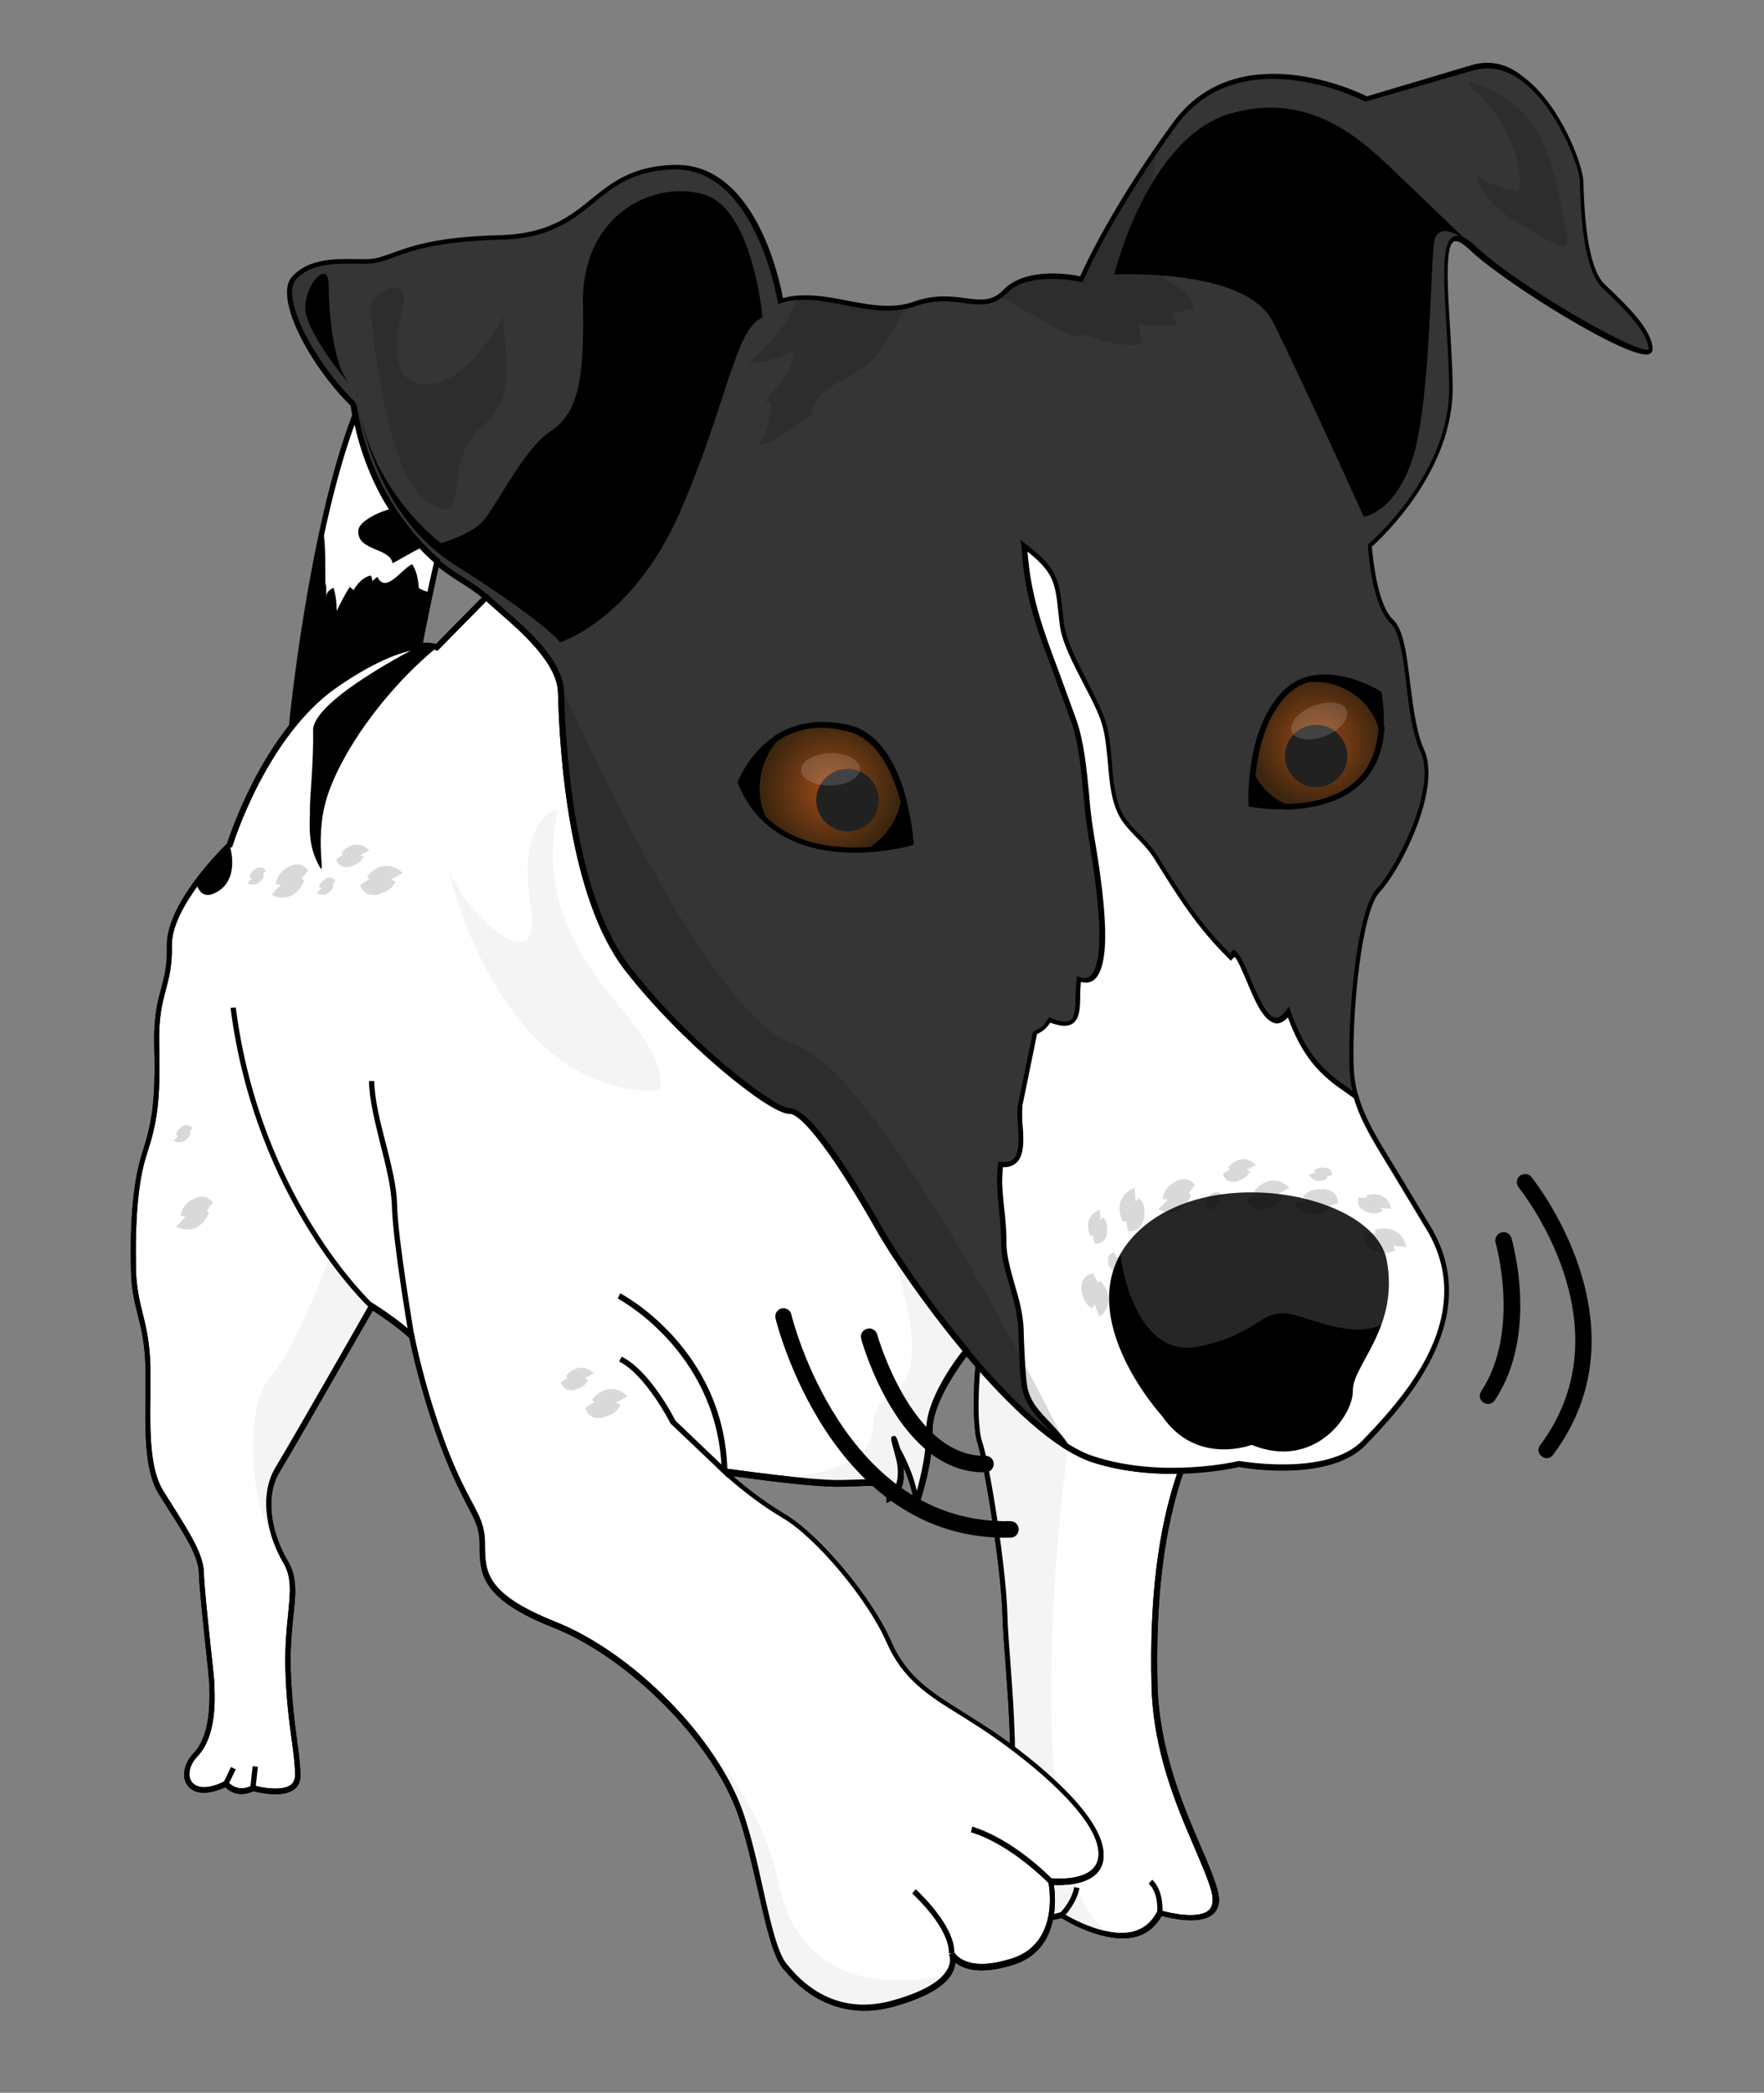 <?xml version='1.0' encoding='utf-8'?>
<svg xmlns="http://www.w3.org/2000/svg" version="1.1" id="Ebene_2" x="0px" y="0px" viewBox="0 0 502 595.3" style="enable-background:new 0 0 502 595.3;"><rect x="0" y="0" width="502" height="595.3" fill="#808080" stroke="none"/> <style type="text/css"> .st0{fill:#FFFFFF;enable-background:new ;} .st1{fill:#F4F4F4;} .st2{fill:#353535;enable-background:new ;} .st3{enable-background:new ;} .st4{opacity:0.15;fill:#FFFFFF;} .st5{fill:url(#SVGID_1_);enable-background:new ;} .st6{fill:#212121;} .st7{fill:url(#SVGID_2_);enable-background:new ;} .st8{opacity:0.15;} </style> <g> <g> <path class="st0" d="M328.6,479.4c-0.6-24.3,1.8-44.4,7.6-61.1c-7.4,0.2-16.4-0.4-25.1-3.3c-9.6-3.1-21.6-14.2-32.6-26.8l0,0 c0,0-1.5,16.4,0.5,22.1c2,5.7,6.8,35.3,7.1,49.4c0.3,14,4.3,41.2,0.5,57c-3.8,15.8-3.4,33.1,15.5,28.1c0,0,21,13.5,28.1-0.7 c0,0,18.7,5.8,15.5-6.1C342.5,526.1,329.2,505.8,328.6,479.4z"/> <path d="M277.8,387.8c-0.5,0.7-1.4,17.5,0.4,22.8c1.8,5.4,6.7,34.9,7.1,49.1c0.1,3.9,0.5,8.9,0.9,14.2c1,13.9,2.4,31.3-0.3,42.6 c-2.2,9.2-3.6,21.4,2.2,27c3.1,3,7.8,3.7,14,2.1c1.6,1,12.7,7.6,21.3,5.3c3.1-0.9,5.5-2.9,7.2-5.9c2.3,0.6,11.2,2.8,14.8-0.7 c1.5-1.5,1.9-3.7,1.1-6.6c-1-3.6-2.8-7.9-5-12.9c-4.9-11.5-11.6-27.1-12.1-45.5c-0.6-24.7,1.9-44.6,7.5-60.8l0.4-1.1l-1.1,0 c-9.2,0.2-17.5-0.9-24.9-3.3c-10.5-3.4-23.3-16.3-32.3-26.6l-0.7-0.7L277.8,387.8z M289,542.4c-2.5-2.5-3.5-6.6-3.6-10.9 c-0.1-5.1,0.9-10.7,1.8-14.6c1.5-6.1,1.8-14,1.6-22.1c-0.2-7.1-0.7-14.4-1.2-21c-0.4-5.3-0.8-10.3-0.9-14.1 c-0.3-13.6-5.1-43.6-7.2-49.6c-0.6-1.8-0.9-4.8-1-8c-0.1-4.6,0.2-9.5,0.4-12c9,10.1,21.4,22.3,31.8,25.7 c7.2,2.4,15.4,3.5,24.3,3.3c-5.5,16.2-7.9,35.9-7.3,60.3c0.4,18.7,7.2,34.5,12.2,46.1c2.1,5,4,9.2,4.9,12.7 c0.2,0.8,0.3,1.5,0.3,2.1c0,1.3-0.3,2.3-1,3c-2.8,2.7-11,1-13.9,0.1l-0.6-0.2l-0.3,0.6c-1.5,2.9-3.7,4.8-6.6,5.6 c-8.5,2.3-20.3-5.2-20.4-5.3l-0.3-0.2l-0.3,0.1C296.1,545.6,291.7,545.1,289,542.4z"/> </g> <path class="st1" d="M316.1,550.4c-25.9-17.4-15.3-114.6-12.2-138.8c-8-5-17-13.7-25.4-23.3l0,0c0,0-1.5,16.4,0.5,22.1 c2,5.7,6.8,35.3,7.1,49.4c0.3,14,4.3,41.2,0.5,57c-3.8,15.8-3.4,33.1,15.5,28.1C302.1,544.8,308.9,549.2,316.1,550.4z"/> <g> <path d="M277.8,387.8c-0.5,0.7-1.4,17.5,0.4,22.8c1.8,5.4,6.7,34.9,7.1,49.1c0.1,3.9,0.5,8.9,0.9,14.2c1,13.9,2.4,31.3-0.3,42.6 c-2.2,9.2-3.6,21.4,2.2,27c3.1,3,7.8,3.7,14,2.1c1.6,1,12.7,7.6,21.3,5.3c3.1-0.9,5.5-2.9,7.2-5.9c2.3,0.6,11.2,2.8,14.8-0.7 c1.5-1.5,1.9-3.7,1.1-6.6c-1-3.6-2.8-7.9-5-12.9c-4.9-11.5-11.6-27.1-12.1-45.5c-0.6-24.7,1.9-44.6,7.5-60.8l0.4-1.1l-1.1,0 c-9.2,0.2-17.5-0.9-24.9-3.3c-10.5-3.4-23.3-16.3-32.3-26.6l-0.7-0.7L277.8,387.8z M289,542.4c-2.5-2.5-3.5-6.6-3.6-10.9 c-0.1-5.1,0.9-10.7,1.8-14.6c1.5-6.1,1.8-14,1.6-22.1c-0.2-7.1-0.7-14.4-1.2-21c-0.4-5.3-0.8-10.3-0.9-14.1 c-0.3-13.6-5.1-43.6-7.2-49.6c-0.6-1.8-0.9-4.8-1-8c-0.1-4.6,0.2-9.5,0.4-12c9,10.1,21.4,22.3,31.8,25.7 c7.2,2.4,15.4,3.5,24.3,3.3c-5.5,16.2-7.9,35.9-7.3,60.3c0.4,18.7,7.2,34.5,12.2,46.1c2.1,5,4,9.2,4.9,12.7 c0.2,0.8,0.3,1.5,0.3,2.1c0,1.3-0.3,2.3-1,3c-2.8,2.7-11,1-13.9,0.1l-0.6-0.2l-0.3,0.6c-1.5,2.9-3.7,4.8-6.6,5.6 c-8.5,2.3-20.3-5.2-20.4-5.3l-0.3-0.2l-0.3,0.1C296.1,545.6,291.7,545.1,289,542.4z"/> </g> <g> <path class="st2" d="M222.2,85.6c0,0-6.2-38.6-30.3-38.1c-24.1,0.6-22.5,19.3-49.5,20c-27,0.6-30.4,6.6-37.5,6.8 c-7,0.2-15.6-1.1-21.1,4.6c-5.4,5.7,5.9,25.7,16.7,36c0,0,1.6,17.6,13.1,33.2c11.5,15.6,18.3,15.7,24.6,21.8 c6.3,6,21,16.6,21.2,27.1c0.2,10.6,1.9,56.4,18.9,78.3c17,21.9,41.5,40.8,46.2,40.7c4.7-0.1,15.7,16.1,25.5,33.5 c9.8,17.4,40.8,59,60.9,65.6c20.1,6.6,41.8,1.4,41.8,1.4s25.4,4.7,35.7-6.1c10.3-10.8,33.3-34.9,18.6-60.4 c-14.7-25.5-21.9-32.4-22.3-47.1c-0.3-14.7,2.1-43.7,7.7-49.5c5.6-5.9,17.6-28.6,12.6-39.7c-5-11.1-3.3-31.7-8.7-36.8 c-5.3-5.1-6.2-21.6-6.2-21.6s23.6-19.9,23-45.8c-0.6-25.8-5.3-49.8,6.1-38.9c11.4,10.9,50.8,34.1,50.6,28.8 c-0.1-5.3-7.6-12.5-13.3-17.9c-5.7-5.4-6.1-23.4-6.3-29.8c-0.1-6.5-12.9-37.9-31.6-32.2c-18.7,5.7-29.8,8.9-29.8,8.9 s-35.7-18.6-54.5,7.1c-18.8,25.7-26.6,44.1-26.6,44.1s-15.1-3.5-21.7,3.4c-6.6,6.9-13.5-0.9-25.8,3.5 C248.2,90.9,234.5,81.8,222.2,85.6z"/> <path d="M418.5,18.6c0,0-26.7,8-29.5,8.8c-2.6-1.3-36.8-17.6-55.2,7.5c-16.9,23.1-25,40.5-26.4,43.7c-2.7-0.6-15.5-2.7-21.8,3.8 c-3.2,3.4-6.5,3-10.9,2.4c-3.9-0.5-8.7-1.1-14.6,1c-6.1,2.2-12.7,0.9-19.1-0.3c-6-1.2-12.3-2.3-18.2-0.7 c-1-5.7-8.1-38.5-30.9-37.9c-12,0.3-17.9,5.1-23.6,9.7c-6,4.9-12.3,9.9-25.9,10.3c-18,0.4-25.7,3.2-30.8,5.1 c-2.6,0.9-4.4,1.6-6.7,1.7h-3.7c-6.2-0.1-13.2-0.1-17.9,4.8c-1.2,1.2-1.7,3-1.6,5.1c0.2,8.7,9.5,23.5,18.1,31.8 c0.3,2.3,2.5,18.8,13.2,33.3c7.8,10.5,13.6,14.2,18.2,17.1c2.4,1.5,4.4,2.8,6.5,4.7l4.1,3.7c7,6.1,16.6,14.6,16.8,22.9 c0.4,16.8,3,58.1,19,78.8c16.2,20.9,41.4,41.1,46.8,40.9c3.7-0.1,13.4,12.9,24.8,33.1c9,16,40.5,59.1,61.3,65.9 c19.5,6.4,40.5,1.8,42,1.4c2,0.4,26,4.4,36.2-6.4c7.9-8.2,24-25.1,23.5-44.5c-0.1-5.4-1.6-11.1-4.8-16.8l-9.8-16.3 c-8.1-13.1-12.1-19.7-12.4-30.4c-0.4-16,2.4-43.7,7.4-49c5.1-5.4,14.2-22.6,13.9-34.5c-0.1-2.2-0.4-4.2-1.2-6 c-2.3-5-3.1-12.1-4-19c-1-8.1-1.8-15.2-4.9-18.1c-4.7-4.5-5.8-18.8-6-20.7c2.7-2.4,23.6-21.8,23-46.1c-0.1-6-0.5-11.9-0.8-17.2 c-0.3-4.3-0.5-8.5-0.6-12.1c-0.1-6.1,0.2-10.7,1.8-11.4c0.9-0.4,2.4,0.4,4.5,2.4c9.8,9.4,46,31.8,51.1,29.6 c0.6-0.3,0.9-0.8,0.9-1.4c-0.1-5.6-7.6-12.7-13.6-18.4c-5.5-5.2-5.9-23.3-6.1-29.3c-0.1-4.4-6.4-22-17.3-29.9 C428.8,18,423.7,17,418.5,18.6z M419,20.1c4.7-1.4,9.4-0.5,13.9,2.8c10.3,7.5,16.6,24.6,16.7,28.7c0.2,6.8,0.6,24.7,6.5,30.4 c5.5,5.2,13,12.4,13.1,17.4c-2.9,1.7-37.8-18.4-49.3-29.4c-2.7-2.5-4.6-3.4-6.2-2.7c-3.3,1.6-3,9.7-2.1,25 c0.3,5.2,0.7,11.2,0.8,17.1c0.6,25.2-22.5,45-22.8,45.2l-0.3,0.3l0,0.4c0,0.7,1,16.9,6.5,22.1c2.6,2.5,3.5,9.6,4.4,17.1 c0.8,7,1.7,14.2,4.1,19.4c4.8,10.6-7.2,33.3-12.4,38.8c-5.9,6.2-8.2,35.4-7.9,50.1c0.3,11.2,4.4,17.8,12.6,31.2l9.8,16.3 c14.4,25-7.8,48.3-18.5,59.5c-9.9,10.4-34.8,5.9-35,5.9l-0.2,0l-0.2,0c-0.2,0.1-21.7,5.1-41.3-1.4c-20.4-6.7-51.5-49.4-60.5-65.2 c-5.8-10.2-19.9-34-26.2-33.9c-4,0.1-28.1-17.7-45.6-40.4c-15.7-20.3-18.3-61.2-18.7-77.9c-0.2-9-10.1-17.7-17.4-24l-4.1-3.7 c-2.1-2-4.4-3.4-6.7-4.9c-4.8-3-10.2-6.4-17.8-16.7c-11.3-15.2-13-32.6-13-32.8l0-0.3l-0.2-0.2c-5.3-5.1-10.8-12.6-14.3-19.5 c-3.7-7.5-4.6-13.1-2.4-15.4c4.3-4.5,10.6-4.4,16.8-4.4l3.7,0c2.5-0.1,4.6-0.8,7.2-1.8c5-1.8,12.5-4.6,30.3-5 c14.2-0.3,20.6-5.6,26.8-10.6c5.8-4.7,11.2-9.1,22.7-9.4c23.1-0.5,29.4,37.1,29.5,37.4l0.1,0.9l0.8-0.3c5.8-1.8,12.2-0.6,18.3,0.6 c6.6,1.3,13.5,2.6,20,0.3c5.5-2,10-1.4,13.8-0.9c4.5,0.6,8.4,1.1,12.2-2.8c6.2-6.5,20.8-3.3,20.9-3.2l0.6,0.1l0.3-0.6 c0.1-0.2,8-18.6,26.5-44c18.2-24.9,53.2-7.1,53.5-6.9l0.3,0.1L419,20.1z"/> </g> <g> <path class="st0" d="M279.4,491c-11.7-7.6-21-11.6-26.4-24c-5.4-12.4-20.3-30.1-29.8-35.7c-9.5-5.6-16.9-12.7-16.9-12.7 s24.2,3.5,33.2,3.3c9-0.2,13.5-1.5,13.6,4.2c0,0,5.2-2.3,2.7-12c-2.6-9.7,0-1.6,0-1.6s4.9,8.5,5.1,15.1c0,0,4-11.4,3.8-20.8 c-0.2-9.4,10.5-22.6,10.5-22.6v0c-10.8-12.8-20.2-26.6-24.9-34.8c-9.8-17.4-20.8-33.6-25.5-33.5c-4.7,0.1-29.2-18.7-46.2-40.7 c-17-21.9-18.6-67.7-18.9-78.3c-0.2-10.6-14.9-21.1-21.2-27.1c0,0-0.6,0.6-1.6,1.5c-2.7,2.7-8.3,8.2-12.5,12.7 c0,0-8-3.7-28.7,10.6c-20.8,14.3-30.2,45.8-30.2,45.8s-17.3,16.7-17,28.6c0.3,12-4,12.9-3.6,28.3c0.4,15.4-0.5,21.5-3.5,31 c-3,9.4-3.3,22.8-3.1,33.4c0.2,10.6,3.8,14.1,4.1,26.9c0.3,12.8-1.4,27.5,3.7,35.9c5.1,8.4,11.4,16.6,11.5,22.9 c0.2,6.3,2.9,28.8,3,31.8c0.1,3,0.7,14.2-4.6,19.8c-5.4,5.6-2.1,13.7,8.5,8.3c0,0,2.9,3.8,7.8,1.2c0,0,12.9,3.8,12.7-4 c-0.2-7.7-2.4-15-2.7-30.6c-0.4-15.6,3.5-22.6-0.7-29.8c-4.2-7.2-7.1-18.3-2.2-26.4c4.9-8,26.7-46.3,26.7-46.3s7.2,4.5,11.4,8.5 c0,0,2.8,14.8,9.3,31.9c6.5,17.1,10.6,18.8,10.8,26.8c0.2,7.9-0.8,14.9,20.5,23.4c21.3,8.5,45.4,32.2,52.9,53.6 c5,14.1,7.2,33.4,11.3,41.5l0,0c0,0,0,0,0,0.1c0.6,1.2,1.3,2.2,2,2.8c4,5,14.1,14.2,30,9.9c19.7-5.4,17.2-13,16.7-14.2 c0.5,1,4,6.4,17.4,2.2c14.7-4.6,10.9-22.8,10.9-22.8s15.9,1.8,14.2-9.4C311.4,514.7,291.6,499,279.4,491z"/> <path d="M137.9,169.3l-1.6,1.5c0,0-10.3,10.4-12.2,12.4c-2.1-0.6-10.6-1.8-29,10.8c-20.2,13.9-29.8,44-30.5,46 c-1.6,1.5-17.4,17.2-17.1,29.1c0.1,5.5-0.7,8.6-1.6,12c-1.1,4-2.2,8-2,16.4c0.4,15.7-0.6,21.7-3.5,30.7 c-2.4,7.6-3.5,18.6-3.1,33.6c0.1,5.1,1,8.6,1.9,12.2c1,4,2,8.1,2.2,14.7l0,8.9c0,3-0.1,6,0,8.9c0.2,7.1,0.9,13.8,3.8,18.5l3.4,5.4 c4.1,6.4,7.9,12.4,8,17.1c0.1,3.7,1.1,13.2,1.9,20.8c0.6,5.3,1,9.8,1.1,11c0,0,0,1.2,0,1.6c0.1,4.3,0,13-4.4,17.7 c-1.9,1.9-2.8,4.2-2.8,6.3c0,1.1,0.4,2.2,1,3c1.9,2.6,5.9,2.7,10.7,0.5c1,1,3.9,3.1,8,1.1c1.1,0.3,8.2,2.1,11.6-0.5 c1.3-1,1.9-2.4,1.8-4.2c-0.1-3.2-0.5-6.4-1-10c-0.7-5.1-1.5-11.4-1.8-20.6c-0.1-6,0.4-10.8,0.8-14.7c0.3-2.9,0.6-5.3,0.5-7.7 c-0.1-2.8-0.6-5.3-2.1-7.8c-2.5-4.2-4.6-9.9-4.7-15.5c-0.1-3.5,0.6-7,2.5-10c4.5-7.4,23.4-40.6,26.4-45.7c1.8,1.2,7,4.6,10.4,7.8 c0.3,1.4,3.1,15.5,9.3,31.8c2.9,7.6,5.4,12.3,7.1,15.7c2.3,4.3,3.5,6.6,3.6,10.8c0,0,0,2,0,2.4c0.2,7.1,1.3,13.9,21,21.7 c21.6,8.6,45.2,32.4,52.5,53.1c2.3,6.6,4,14.3,5.7,21.6c1.8,8,3.5,15.6,5.7,20c0.7,1.4,1.4,2.4,2.2,3.1c3.6,4.5,14.1,14.6,30.7,10 c9.3-2.6,15-5.9,16.9-10c0.4-0.9,0.6-1.8,0.7-2.5c2.3,1.8,7,3.6,16.5,0.6c10.5-3.3,12-13.3,11.8-19.2c0-1.5-0.2-2.7-0.3-3.5 c2.5,0.1,8.9,0.1,12.2-3.3c1.7-1.7,2.3-4.1,1.8-7c-1.8-11.6-22.3-27.7-34.2-35.3l0,0l0,0l-5.5-3.5c-9-5.6-16.2-10-20.6-20.2 c-5.4-12.4-20.3-30.2-30.1-36.1c-6.6-3.9-12.2-8.5-14.9-10.9c6.4,0.9,23.4,3.2,30.8,3l4-0.1c3.9-0.2,6.7-0.3,8,0.8 c0.6,0.5,0.9,1.4,0.9,2.8l0,1.1l1.1-0.5c0.2-0.1,4-1.8,3.8-8.1c0-0.5-0.1-1.1-0.1-1.6c1.3,3,2.8,7.1,2.9,10.6l1.5,0.2 c0.2-0.5,4.1-11.7,3.9-21.1c-0.2-9,10.3-21.9,10.4-22.1l0.4-0.5l-0.4-0.5c-11-13.1-20.4-26.9-24.8-34.7 c-5.8-10.2-19.9-34-26.2-33.9c-4,0.1-28.1-17.7-45.6-40.4c-15.7-20.3-18.3-61.2-18.7-77.9c-0.2-9-10.1-17.7-17.4-24l-4.6-4.1 L137.9,169.3z M124.9,184.7l12.5-12.7c0,0,0.6-0.6,1-1c0.8,0.7,3.6,3.2,3.6,3.2c7,6.1,16.6,14.6,16.8,22.9 c0.4,16.8,3,58.1,19,78.8c16.2,20.9,41.4,41.1,46.8,40.9c3.7-0.1,13.4,12.9,24.8,33.1c4.4,7.8,13.7,21.4,24.5,34.4 c-2,2.5-10.5,13.9-10.3,22.6c0.1,6.1-1.6,13.2-2.7,17.2c-1.2-5.8-4.5-11.7-4.7-12c-1.1-3.5-1.2-3.8-2-3.6 c-0.4,0.1-0.6,0.2-0.6,0.7c0,0.6,0.4,2,1.2,5c0.5,1.7,0.7,3.2,0.7,4.4c0.1,3.4-1.1,5.2-2,6c-0.2-1-0.5-1.9-1.2-2.5 c-1.7-1.6-4.6-1.4-9.1-1.2l-3.9,0.1c-8.8,0.2-32.8-3.3-33-3.3l-2.4-0.4l1.8,1.7c0.1,0.1,7.6,7.2,17.1,12.8 c9.6,5.7,24.2,23.2,29.5,35.3c4.6,10.6,11.9,15.2,21.2,20.9l5.5,3.5c11.6,7.6,31.7,23.3,33.5,34.3c0.4,2.4-0.1,4.3-1.4,5.7 c-3.5,3.7-11.8,2.8-11.9,2.8l-1.1-0.1l0.2,1c0.2,0.7,3.5,17.5-10.3,21.9c-13,4.1-16.1-1.2-16.5-1.8l-1.4,0.7 c0.2,0.4,0.7,1.9-0.3,3.9c-1.2,2.5-5,6.2-16,9.2c-15.2,4.2-24.8-4.2-29.2-9.6c-0.7-0.7-1.3-1.5-1.9-2.7 c-2.2-4.3-3.8-11.8-5.6-19.7c-1.6-7.4-3.4-15.1-5.7-21.8c-7.4-21-31.4-45.3-53.4-54c-19.8-7.9-19.9-14.2-20-21.5l0-1.2 c-0.1-4.6-1.5-7.2-3.8-11.5c-1.8-3.4-4.2-7.9-7.1-15.5c-6.4-16.9-9.2-31.6-9.2-31.8l0-0.2l-0.2-0.2c-4.2-4-11.2-8.4-11.5-8.6 l-0.7-0.4l-0.4,0.7c-0.2,0.4-21.9,38.4-26.7,46.3c-5.1,8.5-2,19.9,2.2,27.1c2.5,4.2,2,8.3,1.4,14.6c-0.4,3.9-0.9,8.8-0.8,14.9 c0.2,9.2,1.1,15.6,1.8,20.8c0.5,3.6,0.9,6.7,1,9.9c0,1.3-0.4,2.3-1.2,3c-2.5,1.9-8.4,0.8-10.5,0.2l-0.3-0.1l-0.3,0.1 c-4.2,2.2-6.7-0.9-6.8-1l-0.4-0.5l-0.6,0.3c-4.3,2.2-7.8,2.2-9.3,0.2c-1.4-1.8-0.7-4.9,1.6-7.3c5.3-5.5,5-15.9,4.8-19.8l0-0.6 c0-1.3-0.5-5.6-1.1-11.2c-0.8-7.6-1.8-17-1.9-20.7c-0.1-5.1-4.1-11.3-8.2-17.9l-3.4-5.4c-3.8-6.3-3.7-16.6-3.6-26.5v-8.9 c-0.2-6.8-1.2-11-2.2-15c-0.9-3.6-1.7-7-1.9-11.9c-0.3-14.9,0.6-25.7,3-33.1c3-9.2,4-15.3,3.6-31.2c-0.2-8.1,0.9-12.1,1.9-15.9 c0.9-3.4,1.8-6.7,1.7-12.4c-0.3-11.5,16.6-27.9,16.8-28.1L66,241l0.1-0.2c0.1-0.3,9.6-31.4,29.9-45.4c20-13.8,27.9-10.6,28-10.5 l0.5,0.2L124.9,184.7z"/> </g> <path d="M99.4,109.3c0,0-12.3-14.5-12.5-21.5c-0.2-7,6.4-13.9,6.6-7.2C93.6,87.3,94.3,102.7,99.4,109.3z"/> <g> <path class="st0" d="M386.1,311.9c-1.1-0.8-2.2-1.6-3.3-2.4c-8.5-5.8-12.4-11.7-15.9-21.6c-7,9.6-11.6-13.8-15.4-16.9 c-0.3,0.4-0.7,0.8-1.2,1.1c-9.2-8.9-14.5-17.5-21.2-28.3c-3.1-5-7.8-7.9-10.1-12.4c-3.7-7.1-2.3-18-4.7-25.8 c-2.3-7.7-11-20-12-28.1c-1.4-11.8-0.6-14.6-10.9-22.5c1,19,7.4,30.3,14.2,50.1c3.2,9.5,3.1,21.7,4.8,31.6 c1.2,6.9,8.4,45.6-3.2,41.8c-1,6.5,1.9,15.8-8.3,11.6c-1.8,2.7-1.8,2.4-4.1,3.7c-1.3,6.7-3,14-4.2,20.4c-1,5.4,3.2,17.9-5.7,16.9 c-1,7.1,1,14.6,0.9,21.9c-0.1,7.8,4.5,15.9,4.9,24.7c0.2,4.5,0.3,11.9,1,16.5c1.1,7.4,8.1,11.1,11.8,17c2.6,1.6,5.1,2.9,7.5,3.7 c20.1,6.6,41.8,1.4,41.8,1.4s25.4,4.7,35.7-6.1c10.3-10.8,33.3-34.9,18.6-60.4C395.7,330.2,388.8,321.6,386.1,311.9z"/> <path d="M290.7,155.1c0.7,14.2,4.4,24,9.1,36.4l5.1,14c2.1,6,2.7,13.2,3.4,20.2c0.4,4,0.7,7.7,1.3,11.3l0.2,1.3 c4.9,28.5,3,37.1,0.5,39.3c-0.8,0.7-1.7,0.8-2.9,0.4l-0.9-0.3l-0.1,0.9c-0.2,1.5-0.3,3.2-0.3,4.8c0,3-0.1,5.9-1.5,6.8 c-1,0.7-2.9,0.5-5.5-0.6l-0.6-0.2l-0.3,0.5c-1.4,2.1-1.5,2.2-2.9,2.9l-1.3,0.7l-0.1,0.3l-1.8,8.7l-2.4,11.7 c-0.3,1.6-0.2,3.7,0,5.9c0.2,3.7,0.5,7.8-1.3,9.6c-0.8,0.7-1.9,1-3.5,0.8l-0.8-0.1l-0.1,0.8c-0.6,4.2-0.1,8.6,0.3,12.9 c0.3,3,0.6,6.1,0.6,9.1c-0.1,4.1,1.1,8.2,2.4,12.5c1.1,4,2.3,8.1,2.5,12.3l0.1,3.5c0.2,4.3,0.3,9.6,0.9,13.1 c0.8,4.9,4,8.2,7.1,11.5c1.7,1.8,3.5,3.7,4.8,5.8l0.1,0.1l0.2,0.1c2.8,1.7,5.3,3,7.6,3.8c19.5,6.4,40.5,1.8,42,1.4 c2,0.4,26,4.4,36.2-6.4c10.1-10.6,33.7-35.3,18.7-61.3l-9.8-16.3c-5.6-9.1-9.3-15.1-11.1-21.5l-0.1-0.3l-3.6-2.6 c-7.8-5.3-11.9-10.9-15.6-21.2l-0.5-1.4l-0.9,1.2c-1,1.4-2,2.1-2.9,2c-2.6-0.3-5.1-6.4-7.2-11.2c-1.5-3.6-2.8-6.7-4.2-7.8 l-0.5-0.4l-0.6,0.6c0,0-0.3,0.3-0.5,0.5c-8.8-8.7-14-17.1-20.6-27.7c-1.6-2.5-3.4-4.5-5.3-6.3c-1.9-1.9-3.6-3.8-4.8-6 c-2-3.9-2.5-9.2-2.9-14.4c-0.3-3.9-0.7-7.9-1.7-11.3c-1-3.3-3.1-7.3-5.2-11.5c-3-5.8-6.1-11.9-6.7-16.5l-0.4-3.5 c-1-9.2-1.4-12.3-10.8-19.5l-1.3-1L290.7,155.1z M311.4,278.7c2.2-1.9,3.3-6.7,3.1-14.5c-0.2-6.6-1.2-15.3-3.1-26.2l-0.2-1.3 c-0.6-3.5-1-7.3-1.3-11.2c-0.7-7-1.4-14.3-3.5-20.5l-5.1-14c-4.4-11.7-7.9-21.1-8.9-34.1c7.5,6,7.9,8.9,8.8,17.4l0.4,3.5 c0.6,4.9,3.8,11,6.9,17c2.2,4.2,4.2,8.1,5.1,11.2c1,3.3,1.3,7.2,1.7,11c0.4,5.3,0.9,10.7,3.1,14.9c1.2,2.4,3.1,4.3,5,6.3 c1.8,1.8,3.6,3.7,5.1,6.1c6.8,10.9,12.1,19.5,21.3,28.5l0.5,0.5l0.4-0.5c0,0,0.3-0.3,0.7-0.6c1,1.2,2.1,4,3.3,6.7 c2.4,5.8,4.9,11.7,8.4,12.2c1.2,0.1,2.3-0.5,3.4-1.7c3.7,9.9,7.9,15.5,15.7,20.8c0,0,2.7,1.9,3.1,2.2c1.9,6.5,5.6,12.5,11.2,21.6 l9.8,16.3c3.2,5.5,4.6,11,4.7,16.2c0.4,18.5-14.9,34.5-23.2,43.2c-9.9,10.4-34.8,5.9-35,5.9l-0.2,0l-0.2,0 c-0.2,0.1-21.7,5.1-41.3-1.4c-2.2-0.7-4.6-1.9-7.2-3.5c-1.4-2.2-3.2-4-4.9-5.9c-3.1-3.2-6-6.2-6.7-10.6c-0.5-3.4-0.7-8.7-0.9-12.9 l-0.1-3.5c-0.2-4.4-1.4-8.6-2.6-12.6c-1.1-4-2.2-7.7-2.3-11.4c0-0.2,0-0.5,0-0.7c0-0.5,0-1,0-1.5c-0.1-2.6-0.3-5.2-0.6-7.7 c-0.3-2.6-0.5-5-0.6-7.5c0-1.5,0.1-2.9,0.2-4.4c1.6,0.1,3-0.4,3.9-1.3c1.7-1.6,2-4.5,1.9-7.5c0-1.1-0.1-2.2-0.2-3.3 c-0.1-1-0.1-2-0.1-2.9c0-1,0-1.9,0.1-2.7l2.4-11.7c0,0,1.6-7.8,1.7-8.4c0.3-0.2,0.7-0.4,0.7-0.4c1.4-0.8,1.8-1.1,3.1-2.9 c2.9,1.1,4.9,1.2,6.3,0.3c2.1-1.4,2.2-4.6,2.2-8.1c0-1.3,0.1-2.6,0.2-3.8C309.2,279.7,310.4,279.5,311.4,278.7z"/> </g> <path d="M330.7,402.8c0,0-27.9-30.4-7.8-51.5c20.1-21.1,67.9-12,71.7,7.1c3.7,19.2-9.7,29.9-9.6,37.1c0.2,7.1-11,22.8-28.8,15.5 C356.2,411,340.5,417.1,330.7,402.8z"/> <g> <path class="st3" d="M392.5,197.2c0,0-16.9-10.7-27.2,0.3c-10.3,11-9.2,31.2-9.2,31.2S398.9,236.9,392.5,197.2z"/> <path d="M364.7,197c-10.4,11.1-9.4,31-9.4,31.8l0,0.6l0.6,0.1c0.8,0.2,20.5,3.7,31.3-6.7c5.8-5.6,7.8-14.3,6-25.7l-0.1-0.3 l-0.3-0.2C392.7,196.5,375.3,185.7,364.7,197z M365.9,198.1c9-9.6,23.7-1.7,25.9-0.4c0.3,2.2,0.6,4.3,0.6,6.2 c0.2,7.7-1.9,13.6-6.1,17.8c-9.3,9-26.2,6.9-29.3,6.4C356.8,224.7,356.9,207.7,365.9,198.1z"/> </g> <path class="st4" d="M322.9,351.3c-1.7,1.8-3.1,3.7-4.1,5.6l0,0c0,0,3.5,30.1,22.5,26.1c19-4,17-12.3,29-8.4 c7.7,2.5,16.5,5.4,22.8,2.2c1.8-5.1,2.9-11.1,1.4-18.3C390.8,339.2,343.1,330.2,322.9,351.3z"/> <g> <radialGradient id="SVGID_1_" cx="376.82" cy="210.485" r="18.27" gradientTransform="matrix(1 -2.340000e-02 2.340000e-02 1 -6.958 9.589)" gradientUnits="userSpaceOnUse"> <stop offset="0" style="stop-color:#9E4B19"/> <stop offset="1" style="stop-color:#3C260E"/> </radialGradient> <path class="st5" d="M393.1,206.9c-2.4-8.4-10.7-14.3-20.1-13.8c-0.2,0-0.4,0-0.6,0.1c-2.5,0.7-4.9,2-7,4.3 c-6.2,6.6-8.2,16.6-8.9,23.4c2,3.7,5.3,6.7,9.2,8.4C376.2,229.3,392,225.8,393.1,206.9z"/> <path d="M372.9,192.4l-0.6,0.1c-3,0.8-5.5,2.4-7.5,4.6c-6.3,6.7-8.4,16.7-9.1,23.9l0,0.2l0.1,0.2c2.1,3.9,5.5,7,9.6,8.8l0.2,0.1 l0.2,0c10-0.2,27-3.4,28.2-23.2l0-0.1l0-0.1C391.2,197.8,382.6,191.9,372.9,192.4z M365.9,198.1c1.9-2,4.1-3.4,6.7-4.1 c0.1,0,0.4,0,0.4,0c8.8-0.5,16.9,5,19.3,13.1c-1.1,17.4-14.9,21.4-26.4,21.6c-3.7-1.6-6.7-4.4-8.6-7.9 C357.9,213.9,360,204.4,365.9,198.1z"/> </g> <path class="st6" d="M366.3,218.3c1.8,4.6,7,6.8,11.5,5c4.6-1.8,6.8-7,5-11.5c-1.8-4.6-7-6.8-11.5-5 C366.7,208.6,364.5,213.7,366.3,218.3z"/> <path d="M317.1,78.1c0,0,37.2-2.1,45.1,13.4c7.9,15.6,25.9,55.5,25.9,55.5s9.3-1.2,14.2-17.6c4.9-16.4,4.8-57.3,6-61.4 c1.2-4,6.3-2.3,11.1,2.3c0,0-13.4-12.8-22.4-21.4c-9-8.6-24-23.4-47.2-16.5C326.4,39.5,317.1,78.1,317.1,78.1z"/> <path d="M217,90.3c0,0-2.7-31.3-17-35.1c-14.3-3.9-34.7,6-34.1,31.5c0.6,25.5-2.8,31.7-9.8,36.4c-7,4.7-15.2,21.5-18.8,25.3 c-3.6,3.8-11.8,6.1-11.8,6.1s-21-15.1-24.1-43.2c0,0,2.8,33.4,28.2,49.5c25.5,16.1,29.8,21.9,29.8,21.9s20.6-6.3,34-36.8 C206.8,115.4,209.1,93.5,217,90.3z"/> <g> <path class="st0" d="M113.8,148.1c-8.7-11.7-11.7-24.6-12.7-30.2l0,0c-12.7,32.9-18.2,88.9-18.2,88.9c3.6-4.5,7.8-8.8,12.6-12.1 c11.7-8,19.3-10.4,23.7-10.9c1.2-6.1,2.9-14.5,5-24.1C121.3,157.2,117.8,153.6,113.8,148.1z"/> <path d="M100.4,117.6c-12.7,32.8-18.2,88.6-18.2,89.1l-0.2,2.5l1.6-2c3.9-4.9,8.1-9,12.5-11.9c11.6-8,19.1-10.3,23.4-10.8l0.6-0.1 l0.1-0.6c1-5.5,2.8-14.1,5-24.1l0.1-0.5l-0.4-0.3c-3.5-3-6.9-6.7-10.4-11.5l0,0c-8.7-11.8-11.7-24.8-12.6-29.9l-0.5-2.7 L100.4,117.6z M100.9,120.8c1.4,6.3,4.7,17.5,12.3,27.8l0,0c3.5,4.7,6.9,8.4,10.3,11.4c-2.2,9.5-3.8,17.7-4.9,23.1 c-4.5,0.6-12.1,3.1-23.5,10.9c-3.9,2.7-7.6,6.2-11.2,10.3C85.1,193.7,90.3,149.8,100.9,120.8z"/> </g> <path d="M55.9,251.5c0.8,2.4,2.3,3.8,4.9,2.7c7.9-3.4,4.6-13.6,4.6-13.6S60.4,245.3,55.9,251.5z M119.3,183.8 c0,0-30.4,15.3-30.2,24c0.2,8.7-1,19.6-0.9,22.5c0.1,2.9-0.9,9.1,2.2,15.2c3,6.1-1.2-5.8,2.5-18.2c3.7-12.4,15.9-30.4,31.5-43.2 C124.3,184.1,122.8,183.4,119.3,183.8z"/> <g> <path class="st0" d="M270.8,555.8c0,0,1.4-6.3-10.6-17.7"/> <path d="M259.6,538.6c11.4,10.9,10.4,17,10.4,17l1.5,0.3c0.1-0.3,1.3-6.8-10.9-18.5L259.6,538.6z"/> </g> <g> <path class="st0" d="M299,535.2c0,0-10.6-11.1-22.5-14.8"/> <path d="M276.3,521.2c11.5,3.5,22,14.4,22.1,14.5l1.1-1.1c-0.4-0.5-10.9-11.3-22.8-15L276.3,521.2z"/> </g> <g> <line class="st0" x1="64.3" y1="507.5" x2="66.3" y2="503.3"/> <rect x="63" y="504.6" transform="matrix(0.434 -0.901 0.901 0.434 -418.294 344.652)" width="4.7" height="1.5"/> </g> <g> <line class="st0" x1="72" y1="508.8" x2="72.7" y2="502.4"/> <rect x="69.2" y="504.8" transform="matrix(0.108 -0.994 0.994 0.108 -438.043 523.034)" width="6.4" height="1.5"/> </g> <g> <path class="st0" d="M330.1,544.2c0,0,0.6-5.8-2.7-8.9"/> <path d="M326.9,535.8c3,2.8,2.4,8.3,2.4,8.3l1.5,0.2c0-0.3,0.6-6.2-2.9-9.6L326.9,535.8z"/> </g> <g> <path class="st0" d="M302.1,544.8c0,0,3.5-3.4,4.4-7.9"/> <path d="M301.5,544.3l1.1,1.1c0.1-0.1,3.7-3.7,4.6-8.3l-1.5-0.3C304.9,541,301.6,544.3,301.5,544.3z"/> </g> <path d="M119.2,167.3c-0.2-2.5-0.6-4.8-1.9-6.8c-2.9,1.2-7.5,8.6-9.9,3.6c-0.5,0.3-1,0.9-1.4,1.2c-0.2-0.6-0.1-1.1-0.5-1.6 c-2.2,0.5-3.8,2.3-4.9,4.2c-0.2-0.3-0.8-0.7-1-1c-1.5,2.2-2.6,4.5-3.8,6.9c0-2.2-0.2-4.5-0.9-6.6c-1.5,0.8-2,1.3-2,2.8 c0-1.5-0.1-3-0.1-4.4c0,0.3-0.2,1.2-0.2,1.2c-0.1-5.4,0.2-11.3-0.7-16.6c-6.2,28.2-8.9,56.6-8.9,56.6c3.6-4.5,7.8-8.8,12.6-12.1 c11.7-8,19.3-10.4,23.7-10.9c0.8-4.1,1.8-9.4,3.1-15.3C121.3,168.3,120.2,167.9,119.2,167.3z M111.7,160.2c1.4-0.6,5.5-3.2,8.4-4.5 c-1.9-2-4-4.5-6.3-7.6c-0.8-1.1-1.6-2.3-2.3-3.4c-0.2,0-0.3,0.1-0.5,0.1c-2.8,0.7-8.6,3.3-9,5.9C101.3,156.8,111,155.7,111.7,160.2 z"/> <g> <path class="st3" d="M259.1,239.7c0,0-37,10.9-48.4-17.1c0,0,7.8-21.3,30.9-15.2C257.4,211.4,259.1,239.7,259.1,239.7z"/> <path d="M210,222.3l-0.1,0.3l0.1,0.3c11.6,28.4,49,17.7,49.4,17.6l0.6-0.2l0-0.6c-0.1-1.2-2-28.9-18.1-33.1 C218.3,200.4,210.1,222.1,210,222.3z M241.4,208.1c13.8,3.6,16.5,27,16.9,31c-4.6,1.2-36.4,8.3-46.8-16.6 C212.6,219.9,220.5,202.6,241.4,208.1z"/> </g> <g> <radialGradient id="SVGID_2_" cx="238.138" cy="220.118" r="19.392" gradientTransform="matrix(1 -2.340000e-02 2.340000e-02 1 -6.958 9.589)" gradientUnits="userSpaceOnUse"> <stop offset="0" style="stop-color:#9E4B19"/> <stop offset="1" style="stop-color:#3C260E"/> </radialGradient> <path class="st7" d="M257.2,228c-2.2-8.3-6.6-18.4-15.5-20.7c-9.2-2.4-16-0.4-20.9,2.8c-3.4,3.8-5.4,8.9-5.3,14.4 c0.1,2.9,0.7,5.7,1.8,8.1c8.8,8.7,21.6,9.7,30.7,8.9C252.7,238.5,256.1,233.7,257.2,228z"/> <path d="M220.3,209.4L220.3,209.4l-0.1,0.1c-3.7,4.1-5.6,9.4-5.5,14.9c0.1,2.9,0.7,5.8,1.9,8.4l0.1,0.1l0.1,0.1 c9,8.9,22,9.9,31.4,9.1l0.2,0l0.2-0.1c4.9-3.2,8.3-8.3,9.4-14l0-0.2l0-0.2c-2.2-8.4-6.7-18.8-16.1-21.3 C233.6,204.4,226.4,205.4,220.3,209.4z M241.4,208.1c8.5,2.2,12.8,12,14.9,20c-1,5.2-4.2,9.8-8.6,12.8c-9,0.7-21.3-0.3-29.8-8.6 c-1.1-2.4-1.7-5-1.7-7.7c-0.1-5.1,1.7-10,5-13.8C227,206.9,233.7,206.1,241.4,208.1z"/> </g> <path class="st6" d="M250.1,227.4c0.1,4.9-3.8,9-8.7,9.1c-4.9,0.1-9-3.8-9.1-8.7c-0.1-4.9,3.8-9,8.7-9.1 C245.9,218.6,250,222.5,250.1,227.4z"/> <ellipse transform="matrix(0.93 -0.366 0.366 0.93 -49.004 151.962)" class="st4" cx="375.7" cy="205" rx="8.4" ry="4.6"/> <ellipse transform="matrix(1 -2.353971e-02 2.353971e-02 1 -5.085 5.623)" class="st4" cx="236.3" cy="218.8" rx="8.4" ry="4.6"/> <g> <path d="M105,307.5c0.1,5.6,1.8,12,3.3,18.2c1.6,6.2,3,12,3.2,16.9c0.2,10.2,4.7,36.6,4.9,37.7l1.5-0.3c0-0.3-4.7-27.4-4.9-37.4 c-0.1-5.1-1.6-11-3.2-17.3c-1.6-6.1-3.2-12.5-3.3-17.8L105,307.5z"/> </g> <g> <path d="M175.8,369.4c0.3,0.1,27.6,14.7,29.5,47.2c-2.3-2.2-12.9-12.3-13.1-12.5c-0.5-1.1-7.4-14.3-15.3-18.2l-0.7,1.4 c7.5,3.7,14.6,17.5,14.6,17.6l0.1,0.1l16.1,15.3l0-1.9c-0.8-34.9-30.2-50.4-30.5-50.5L175.8,369.4z"/> </g> <path class="st1" d="M93.8,357.5c0,0-9.6,26.4-16.8,34c-7.2,7.6-6.6,36.4,1.7,47.3c-2.5-6.6-3.4-14.6,0.4-20.8 c4.9-8,26.7-46.3,26.7-46.3s0.5,0.3,1.2,0.8l0,0C107,372.4,100.5,367.6,93.8,357.5z"/> <g> <path d="M65.6,286.7c7.1,55.2,39.4,85.2,39.7,85.5l1-1.1c-0.3-0.3-32.2-29.9-39.2-84.5L65.6,286.7z"/> </g> <path class="st1" d="M220.2,420.4c7,0.8,14.8,1.6,19.2,1.5c9-0.2,13.5-1.5,13.6,4.2c0,0,5.2-2.3,2.7-12c-2.6-9.7,0-1.6,0-1.6 s4.9,8.5,5.1,15.1c0,0,4-11.4,3.8-20.8c-0.2-9.4,10.5-22.6,10.5-22.6v0c-8.6-10.2-16.3-20.9-21.4-29.1c0,0,0,0,0,0 c15.8,49.9-5.5,36-5.2,50.5C248.7,420.1,220.3,420.4,220.2,420.4z"/> <path class="st8" d="M55.1,340.9c-2.2,1.3-3.5,2.8-3.7,5.1c0.1-0.1,1.2,0,1.4,0.2c-1,0.8-1.7,1.9-2.7,2.7c4.1,2.1,7.8,0,9.3-3.8 c0.2-0.3-0.6-0.5-0.6-0.7c0.6-0.8,1.2-1.5,1.8-2.3c-1.8-2.2-3.9-2.1-6.3-0.6"/> <path class="st8" d="M82.2,246.5c-2.2,1.3-3.5,2.8-3.7,5.1c0.1-0.1,1.2,0,1.4,0.2c-1,0.8-1.7,1.9-2.7,2.7c4.1,2.1,7.8,0,9.3-3.9 c0.2-0.3-0.6-0.5-0.6-0.7c0.6-0.8,1.2-1.5,1.8-2.3c-1.8-2.2-3.9-2.1-6.3-0.6"/> <path class="st8" d="M52,320.4c-1.2,0.7-1.8,1.5-1.9,2.6c0.1-0.1,0.6,0,0.7,0.1c-0.5,0.4-0.9,1-1.4,1.4c2.1,1.1,4,0,4.8-2 c0.1-0.2-0.3-0.2-0.3-0.4c0.3-0.4,0.6-0.8,0.9-1.2c-0.9-1.1-2-1.1-3.3-0.3"/> <path class="st8" d="M72.9,247.1c-1.2,0.7-1.8,1.5-1.9,2.6c0.1-0.1,0.6,0,0.7,0.1c-0.5,0.4-0.9,1-1.4,1.4c2.1,1.1,4,0,4.8-2 c0.1-0.2-0.3-0.2-0.3-0.4c0.3-0.4,0.6-0.8,0.9-1.2c-0.9-1.1-2-1.1-3.3-0.3"/> <path class="st8" d="M92.7,250c-1.2,0.7-1.8,1.5-1.9,2.6c0.1-0.1,0.6,0,0.7,0.1c-0.5,0.4-0.9,1-1.4,1.4c2.1,1.1,4,0,4.8-2 c0.1-0.2-0.3-0.2-0.3-0.4c0.3-0.4,0.6-0.8,0.9-1.2c-0.9-1.1-2-1.1-3.3-0.3"/> <path class="st8" d="M171.5,403.2c2.5-0.6,4.2-1.6,5.1-3.7c-0.1,0.1-1.2-0.4-1.3-0.6c1.2-0.4,2.2-1.3,3.3-1.7 c-3.2-3.3-7.4-2.4-10,0.8c-0.3,0.2,0.4,0.6,0.4,0.9c-0.9,0.6-1.6,1-2.5,1.7c1,2.7,3.1,3.2,5.8,2.5"/> <path class="st8" d="M163.4,395.3c2-0.4,3.3-1.3,4-2.9c-0.1,0.1-0.9-0.3-1-0.4c1-0.3,1.8-1,2.6-1.3c-2.5-2.6-5.8-1.9-7.8,0.6 c-0.2,0.2,0.3,0.5,0.3,0.7c-0.7,0.4-1.3,0.8-1.9,1.3c0.8,2.1,2.4,2.5,4.6,2"/> <path class="st8" d="M107.5,254.4c2.5-0.6,4.2-1.6,5.1-3.7c-0.1,0.1-1.2-0.4-1.3-0.6c1.2-0.4,2.2-1.3,3.3-1.7 c-3.2-3.3-7.4-2.4-10,0.8c-0.3,0.2,0.4,0.6,0.4,0.9c-0.9,0.6-1.6,1-2.5,1.7c1,2.7,3.1,3.2,5.8,2.5"/> <path class="st8" d="M99.5,246.5c2-0.4,3.3-1.3,4-2.9c-0.1,0.1-0.9-0.3-1-0.4c1-0.3,1.8-1,2.6-1.3c-2.5-2.6-5.8-1.9-7.8,0.6 c-0.2,0.2,0.3,0.5,0.3,0.7c-0.7,0.4-1.3,0.8-1.9,1.3c0.8,2.1,2.4,2.5,4.6,2"/> <path class="st1" d="M127.2,245.7c0,0,13.7,65.7,60.3,64.6c0,0,4-5.8-10-22.5c-14-16.7-23.9-32.8-18.8-57.6c0,0-11.7,2.2-7.7,27.1 C155,282.2,130.2,257.7,127.2,245.7z"/> <path class="st8" d="M334.6,336c-2.2,1.3-3.5,2.8-3.7,5.1c0.1-0.1,1.2,0,1.4,0.2c-1,0.8-1.7,1.9-2.7,2.7c4.1,2.1,7.8,0,9.3-3.8 c0.2-0.3-0.6-0.5-0.6-0.8c0.6-0.8,1.2-1.5,1.8-2.3c-1.8-2.2-3.9-2.1-6.3-0.6"/> <path class="st8" d="M345,339.5c-1.2,0.7-1.8,1.5-1.9,2.6c0-0.1,0.6,0,0.7,0.1c-0.5,0.4-0.9,1-1.4,1.4c2.1,1.1,4,0,4.8-2 c0.1-0.2-0.3-0.2-0.3-0.4c0.3-0.4,0.6-0.8,0.9-1.2c-0.9-1.1-2-1.1-3.3-0.3"/> <path class="st8" d="M359.9,343.9c2.5-0.6,4.2-1.6,5.1-3.7c-0.1,0.1-1.2-0.4-1.3-0.6c1.2-0.4,2.2-1.3,3.3-1.7 c-3.2-3.3-7.4-2.4-10,0.8c-0.3,0.2,0.4,0.6,0.4,0.9c-0.9,0.6-1.6,1-2.5,1.7c1,2.7,3.1,3.2,5.8,2.5"/> <path class="st8" d="M351.8,336c2-0.4,3.3-1.3,4-2.9c-0.1,0.1-0.9-0.3-1-0.4c1-0.3,1.8-1,2.6-1.3c-2.5-2.6-5.8-1.9-7.8,0.6 c-0.2,0.2,0.3,0.5,0.3,0.7c-0.7,0.4-1.3,0.8-1.9,1.3c0.8,2.1,2.4,2.5,4.6,2"/> <path class="st8" d="M307.8,366.8c0.3,2.6,1.1,4.3,3.1,5.5c-0.1-0.2,0.6-1.1,0.7-1.2c0.3,1.3,1,2.4,1.3,3.5 c3.6-2.8,3.2-7.1,0.4-10.1c-0.2-0.3-0.7,0.4-0.9,0.3c-0.5-0.9-0.9-1.7-1.4-2.6c-2.8,0.7-3.5,2.7-3.2,5.5"/> <path class="st8" d="M315.3,358.7c0.1,1.3,0.6,2.2,1.6,2.8c0-0.1,0.3-0.6,0.4-0.6c0.1,0.6,0.5,1.2,0.7,1.8c1.9-1.5,1.7-3.7,0.2-5.2 c-0.1-0.1-0.3,0.2-0.5,0.1c-0.2-0.5-0.4-0.9-0.7-1.4c-1.4,0.4-1.8,1.4-1.6,2.8"/> <path class="st8" d="M325.5,347c0.5-2.6,0.3-4.5-1.3-6.2c0,0.2-0.9,0.9-1.1,0.9c0.1-1.3-0.2-2.6-0.2-3.8c-4.3,1.6-5.3,5.8-3.4,9.5 c0.1,0.3,0.7-0.1,1,0c0.2,1,0.3,1.9,0.5,2.9c2.8,0.2,4.2-1.5,4.7-4.3"/> <path class="st8" d="M314.9,351.1c0.4-2,0.2-3.5-1-4.8c0,0.1-0.7,0.7-0.8,0.7c0.1-1-0.2-2-0.1-2.9c-3.4,1.2-4.1,4.5-2.7,7.4 c0.1,0.3,0.6-0.1,0.8,0c0.1,0.8,0.2,1.5,0.4,2.3c2.2,0.1,3.3-1.2,3.7-3.3"/> <path class="st8" d="M376.7,338.3c-2.6-0.2-4.5,0.4-5.9,2.1c0.2,0,1,0.7,1.1,0.9c-1.3,0.1-2.5,0.6-3.7,0.7c2.2,4.1,6.4,4.4,9.9,2.1 c0.3-0.1-0.2-0.7-0.1-1c1-0.3,1.8-0.5,2.8-0.9c-0.2-2.8-2-3.9-4.9-4.1"/> <path class="st8" d="M377,332.1c-1.3-0.1-2.3,0.2-3.1,1.1c0.1,0,0.5,0.4,0.5,0.5c-0.7,0-1.3,0.3-1.9,0.4c1.1,2.1,3.3,2.3,5.1,1.1 c0.2-0.1-0.1-0.4,0-0.5c0.5-0.2,0.9-0.3,1.5-0.5c-0.1-1.5-1.1-2-2.5-2.1"/> <path class="st8" d="M390.9,355.7c2.4,1,4.4,1,6.3-0.2c-0.2,0-0.7-1-0.7-1.2c1.3,0.3,2.6,0.2,3.7,0.5c-0.8-4.5-4.8-6.2-8.7-5 c-0.4,0,0,0.8-0.2,1c-1,0-1.9,0-3,0c-0.7,2.8,0.7,4.4,3.4,5.4"/> <path class="st8" d="M388.7,344.6c1.9,0.8,3.4,0.8,4.9-0.2c-0.1,0-0.6-0.8-0.6-0.9c1,0.3,2,0.2,2.9,0.4c-0.6-3.6-3.7-4.8-6.8-3.9 c-0.3,0,0,0.6-0.2,0.7c-0.8,0-1.5,0-2.3,0c-0.5,2.2,0.6,3.4,2.7,4.2"/> <path class="st8" d="M339.6,88.1c-0.5-4.3-4-6.9-8-8.5c-1.4-7.5-5.2-12.7-4.9-20.9c0.1-2.3,1.9-9.5,2.5-16 c-15,21.8-21.4,36.7-21.4,36.7s-15.1-3.5-21.7,3.4c-0.6,0.6-1.2,1.1-1.8,1.5c11,5.7,21.9,13.8,24.1,10.7c5.3,2,11.2,4,16.9,2.7 c-0.9-1.6-0.7-4-1.5-5.5c3.2,0.2,7.4,0.7,11,0.4c-0.4-1.1-0.4-2.7-1-3.9C335.5,89,338.2,87.9,339.6,88.1z M226.8,84.8 c-2,6.9-8.8,14.3-13.8,18.5c4.5,0,8.8-1.7,13-3.3c-0.2,5.7-5.2,9.8-8.2,14.4c0.7,0.2,1.2-0.2,1.8,0.2c-0.6,4.3-1.4,8.7-3.8,12.1 c5.8-0.8,10-6,15.2-8.4c0.4-7.6,9.9-10.1,14.8-13.8c5.6-4.3,8.4-11.5,12.2-17.2C247.9,89.4,237,83.9,226.8,84.8z"/> <path class="st8" d="M225.9,297c-26-8.8-66.8-103.4-66.9-103.5c0.3,1.2,0.6,2.3,0.6,3.5c0.2,10.6,1.9,56.4,18.9,78.3 c17,21.9,41.5,40.8,46.2,40.7c4.7-0.1,15.7,16.1,25.5,33.5c8.7,15.4,33.8,49.6,53.4,61.9C303.5,411.3,251.9,305.8,225.9,297z"/> <path class="st8" d="M420.2,26c0,0,14.1,13.4,12.1,28.6c0,0-8.3-1.6-11-4.2c-2.7-2.5-0.2,6.4,9.1,12c9.4,5.6,17.2,11.3,15.4,4.3 c-1.7-7-2.3-18.9-9-30.2C430,25.3,411.5,20,420.2,26z"/> <path class="st8" d="M105.4,87.2c0,0,3.5,48,16.5,55.8c13,7.7,3.2-11.8,15.3-21.7c12.1-9.9,4.2-26.6,6.5-31.7 c2.3-5.1-8.1,17.6-20.1,19.5c-12,1.9-12-10.1-9.1-21.2C117.5,76.7,105.3,83.7,105.4,87.2z"/> <path class="st1" d="M269.6,561.9C269.6,561.9,269.6,561.9,269.6,561.9c-18.6,3.8-42.3,1.8-48-26.2c-5.7-28-28.9-48-28.9-48 c8.1,8.8,14.6,18.7,17.9,28.1c5,14.1,7.2,33.4,11.3,41.5l0,0c0,0,0,0,0,0.1c0.6,1.2,1.3,2.2,2,2.8c4,5,14.1,14.2,30,9.9 C263.2,567.5,267.6,564.5,269.6,561.9z"/> <g> <path d="M137.9,169.3l-1.6,1.5c0,0-10.3,10.4-12.2,12.4c-2.1-0.6-10.6-1.8-29,10.8c-20.2,13.9-29.8,44-30.5,46 c-1.6,1.5-17.4,17.2-17.1,29.1c0.1,5.5-0.7,8.6-1.6,12c-1.1,4-2.2,8-2,16.4c0.4,15.7-0.6,21.7-3.5,30.7 c-2.4,7.6-3.5,18.6-3.1,33.6c0.1,5.1,1,8.6,1.9,12.2c1,4,2,8.1,2.2,14.7l0,8.9c0,3-0.1,6,0,8.9c0.2,7.1,0.9,13.8,3.8,18.5l3.4,5.4 c4.1,6.4,7.9,12.4,8,17.1c0.1,3.7,1.1,13.2,1.9,20.8c0.6,5.3,1,9.8,1.1,11c0,0,0,1.2,0,1.6c0.1,4.3,0,13-4.4,17.7 c-1.9,1.9-2.8,4.2-2.8,6.3c0,1.1,0.4,2.2,1,3c1.9,2.6,5.9,2.7,10.7,0.5c1,1,3.9,3.1,8,1.1c1.1,0.3,8.2,2.1,11.6-0.5 c1.3-1,1.9-2.4,1.8-4.2c-0.1-3.2-0.5-6.4-1-10c-0.7-5.1-1.5-11.4-1.8-20.6c-0.1-6,0.4-10.8,0.8-14.7c0.3-2.9,0.6-5.3,0.5-7.7 c-0.1-2.8-0.6-5.3-2.1-7.8c-2.5-4.2-4.6-9.9-4.7-15.5c-0.1-3.5,0.6-7,2.5-10c4.5-7.4,23.4-40.6,26.4-45.7c1.8,1.2,7,4.6,10.4,7.8 c0.3,1.4,3.1,15.5,9.3,31.8c2.9,7.6,5.4,12.3,7.1,15.7c2.3,4.3,3.5,6.6,3.6,10.8c0,0,0,2,0,2.4c0.2,7.1,1.3,13.9,21,21.7 c21.6,8.6,45.2,32.4,52.5,53.1c2.3,6.6,4,14.3,5.7,21.6c1.8,8,3.5,15.6,5.7,20c0.7,1.4,1.4,2.4,2.2,3.1c3.6,4.5,14.1,14.6,30.7,10 c9.3-2.6,15-5.9,16.9-10c0.4-0.9,0.6-1.8,0.7-2.5c2.3,1.8,7,3.6,16.5,0.6c10.5-3.3,12-13.3,11.8-19.2c0-1.5-0.2-2.7-0.3-3.5 c2.5,0.1,8.9,0.1,12.2-3.3c1.7-1.7,2.3-4.1,1.8-7c-1.8-11.6-22.3-27.7-34.2-35.3l0,0l0,0l-5.5-3.5c-9-5.6-16.2-10-20.6-20.2 c-5.4-12.4-20.3-30.2-30.1-36.1c-6.6-3.9-12.2-8.5-14.9-10.9c6.4,0.9,23.4,3.2,30.8,3l4-0.1c3.9-0.2,6.7-0.3,8,0.8 c0.6,0.5,0.9,1.4,0.9,2.8l0,1.1l1.1-0.5c0.2-0.1,4-1.8,3.8-8.1c0-0.5-0.1-1.1-0.1-1.6c1.3,3,2.8,7.1,2.9,10.6l1.5,0.2 c0.2-0.5,4.1-11.7,3.9-21.1c-0.2-9,10.3-21.9,10.4-22.1l0.4-0.5l-0.4-0.5c-11-13.1-20.4-26.9-24.8-34.7 c-5.8-10.2-19.9-34-26.2-33.9c-4,0.1-28.1-17.7-45.6-40.4c-15.7-20.3-18.3-61.2-18.7-77.9c-0.2-9-10.1-17.7-17.4-24l-4.6-4.1 L137.9,169.3z M124.9,184.7l12.5-12.7c0,0,0.6-0.6,1-1c0.8,0.7,3.6,3.2,3.6,3.2c7,6.1,16.6,14.6,16.8,22.9 c0.4,16.8,3,58.1,19,78.8c16.2,20.9,41.4,41.1,46.8,40.9c3.7-0.1,13.4,12.9,24.8,33.1c4.4,7.8,13.7,21.4,24.5,34.4 c-2,2.5-10.5,13.9-10.3,22.6c0.1,6.1-1.6,13.2-2.7,17.2c-1.2-5.8-4.5-11.7-4.7-12c-1.1-3.5-1.2-3.8-2-3.6 c-0.4,0.1-0.6,0.2-0.6,0.7c0,0.6,0.4,2,1.2,5c0.5,1.7,0.7,3.2,0.7,4.4c0.1,3.4-1.1,5.2-2,6c-0.2-1-0.5-1.9-1.2-2.5 c-1.7-1.6-4.6-1.4-9.1-1.2l-3.9,0.1c-8.8,0.2-32.8-3.3-33-3.3l-2.4-0.4l1.8,1.7c0.1,0.1,7.6,7.2,17.1,12.8 c9.6,5.7,24.2,23.2,29.5,35.3c4.6,10.6,11.9,15.2,21.2,20.9l5.5,3.5c11.6,7.6,31.7,23.3,33.5,34.3c0.4,2.4-0.1,4.3-1.4,5.7 c-3.5,3.7-11.8,2.8-11.9,2.8l-1.1-0.1l0.2,1c0.2,0.7,3.5,17.5-10.3,21.9c-13,4.1-16.1-1.2-16.5-1.8l-1.4,0.7 c0.2,0.4,0.7,1.9-0.3,3.9c-1.2,2.5-5,6.2-16,9.2c-15.2,4.2-24.8-4.2-29.2-9.6c-0.7-0.7-1.3-1.5-1.9-2.7 c-2.2-4.3-3.8-11.8-5.6-19.7c-1.6-7.4-3.4-15.1-5.7-21.8c-7.4-21-31.4-45.3-53.4-54c-19.8-7.9-19.9-14.2-20-21.5l0-1.2 c-0.1-4.6-1.5-7.2-3.8-11.5c-1.8-3.4-4.2-7.9-7.1-15.5c-6.4-16.9-9.2-31.6-9.2-31.8l0-0.2l-0.2-0.2c-4.2-4-11.2-8.4-11.5-8.6 l-0.7-0.4l-0.4,0.7c-0.2,0.4-21.9,38.4-26.7,46.3c-5.1,8.5-2,19.9,2.2,27.1c2.5,4.2,2,8.3,1.4,14.6c-0.4,3.9-0.9,8.8-0.8,14.9 c0.2,9.2,1.1,15.6,1.8,20.8c0.5,3.6,0.9,6.7,1,9.9c0,1.3-0.4,2.3-1.2,3c-2.5,1.9-8.4,0.8-10.5,0.2l-0.3-0.1l-0.3,0.1 c-4.2,2.2-6.7-0.9-6.8-1l-0.4-0.5l-0.6,0.3c-4.3,2.2-7.8,2.2-9.3,0.2c-1.4-1.8-0.7-4.9,1.6-7.3c5.3-5.5,5-15.9,4.8-19.8l0-0.6 c0-1.3-0.5-5.6-1.1-11.2c-0.8-7.6-1.8-17-1.9-20.7c-0.1-5.1-4.1-11.3-8.2-17.9l-3.4-5.4c-3.8-6.3-3.7-16.6-3.6-26.5v-8.9 c-0.2-6.8-1.2-11-2.2-15c-0.9-3.6-1.7-7-1.9-11.9c-0.3-14.9,0.6-25.7,3-33.1c3-9.2,4-15.3,3.6-31.2c-0.2-8.1,0.9-12.1,1.9-15.9 c0.9-3.4,1.8-6.7,1.7-12.4c-0.3-11.5,16.6-27.9,16.8-28.1L66,241l0.1-0.2c0.1-0.3,9.6-31.4,29.9-45.4c20-13.8,27.9-10.6,28-10.5 l0.5,0.2L124.9,184.7z"/> </g> <g> <path d="M427.2,350.6c-1.2,0.4-1.9,1.6-1.6,2.9c0.1,0.2,7.2,25.2-4.1,42.3c-0.7,1.1-0.4,2.5,0.7,3.2c1.1,0.7,2.5,0.4,3.2-0.7 c12.6-18.9,5-45.1,4.7-46.2C429.7,350.9,428.4,350.2,427.2,350.6z"/> </g> <g> <path d="M432.5,334.5c-1,0.8-1.1,2.3-0.3,3.3c0.3,0.4,31.6,39.1,6.1,73.3c-0.8,1-0.6,2.5,0.5,3.2c1,0.8,2.5,0.6,3.2-0.5 c27.7-37.1-5.9-78.6-6.2-79C435,333.8,433.5,333.7,432.5,334.5z"/> </g> <g> <path d="M246.7,378c-1.2,0.3-2,1.6-1.6,2.9c0.4,1.6,11,38.5,35.4,37.9c1.3,0,2.3-1.1,2.3-2.4c0-1.3-1.1-2.3-2.4-2.3 c-20.8,0.5-30.7-34.2-30.8-34.6C249.2,378.3,247.9,377.6,246.7,378z"/> </g> <g> <path d="M222.4,372.2c-1.2,0.3-2,1.5-1.7,2.8c0.1,0.6,15.5,63.6,66.9,62.4c1.3,0,2.3-1.1,2.3-2.4c0-1.3-1.1-2.3-2.4-2.3 c-47.6,1.1-62.2-58.2-62.3-58.8C224.9,372.7,223.7,371.9,222.4,372.2z"/> </g> </g> </svg>